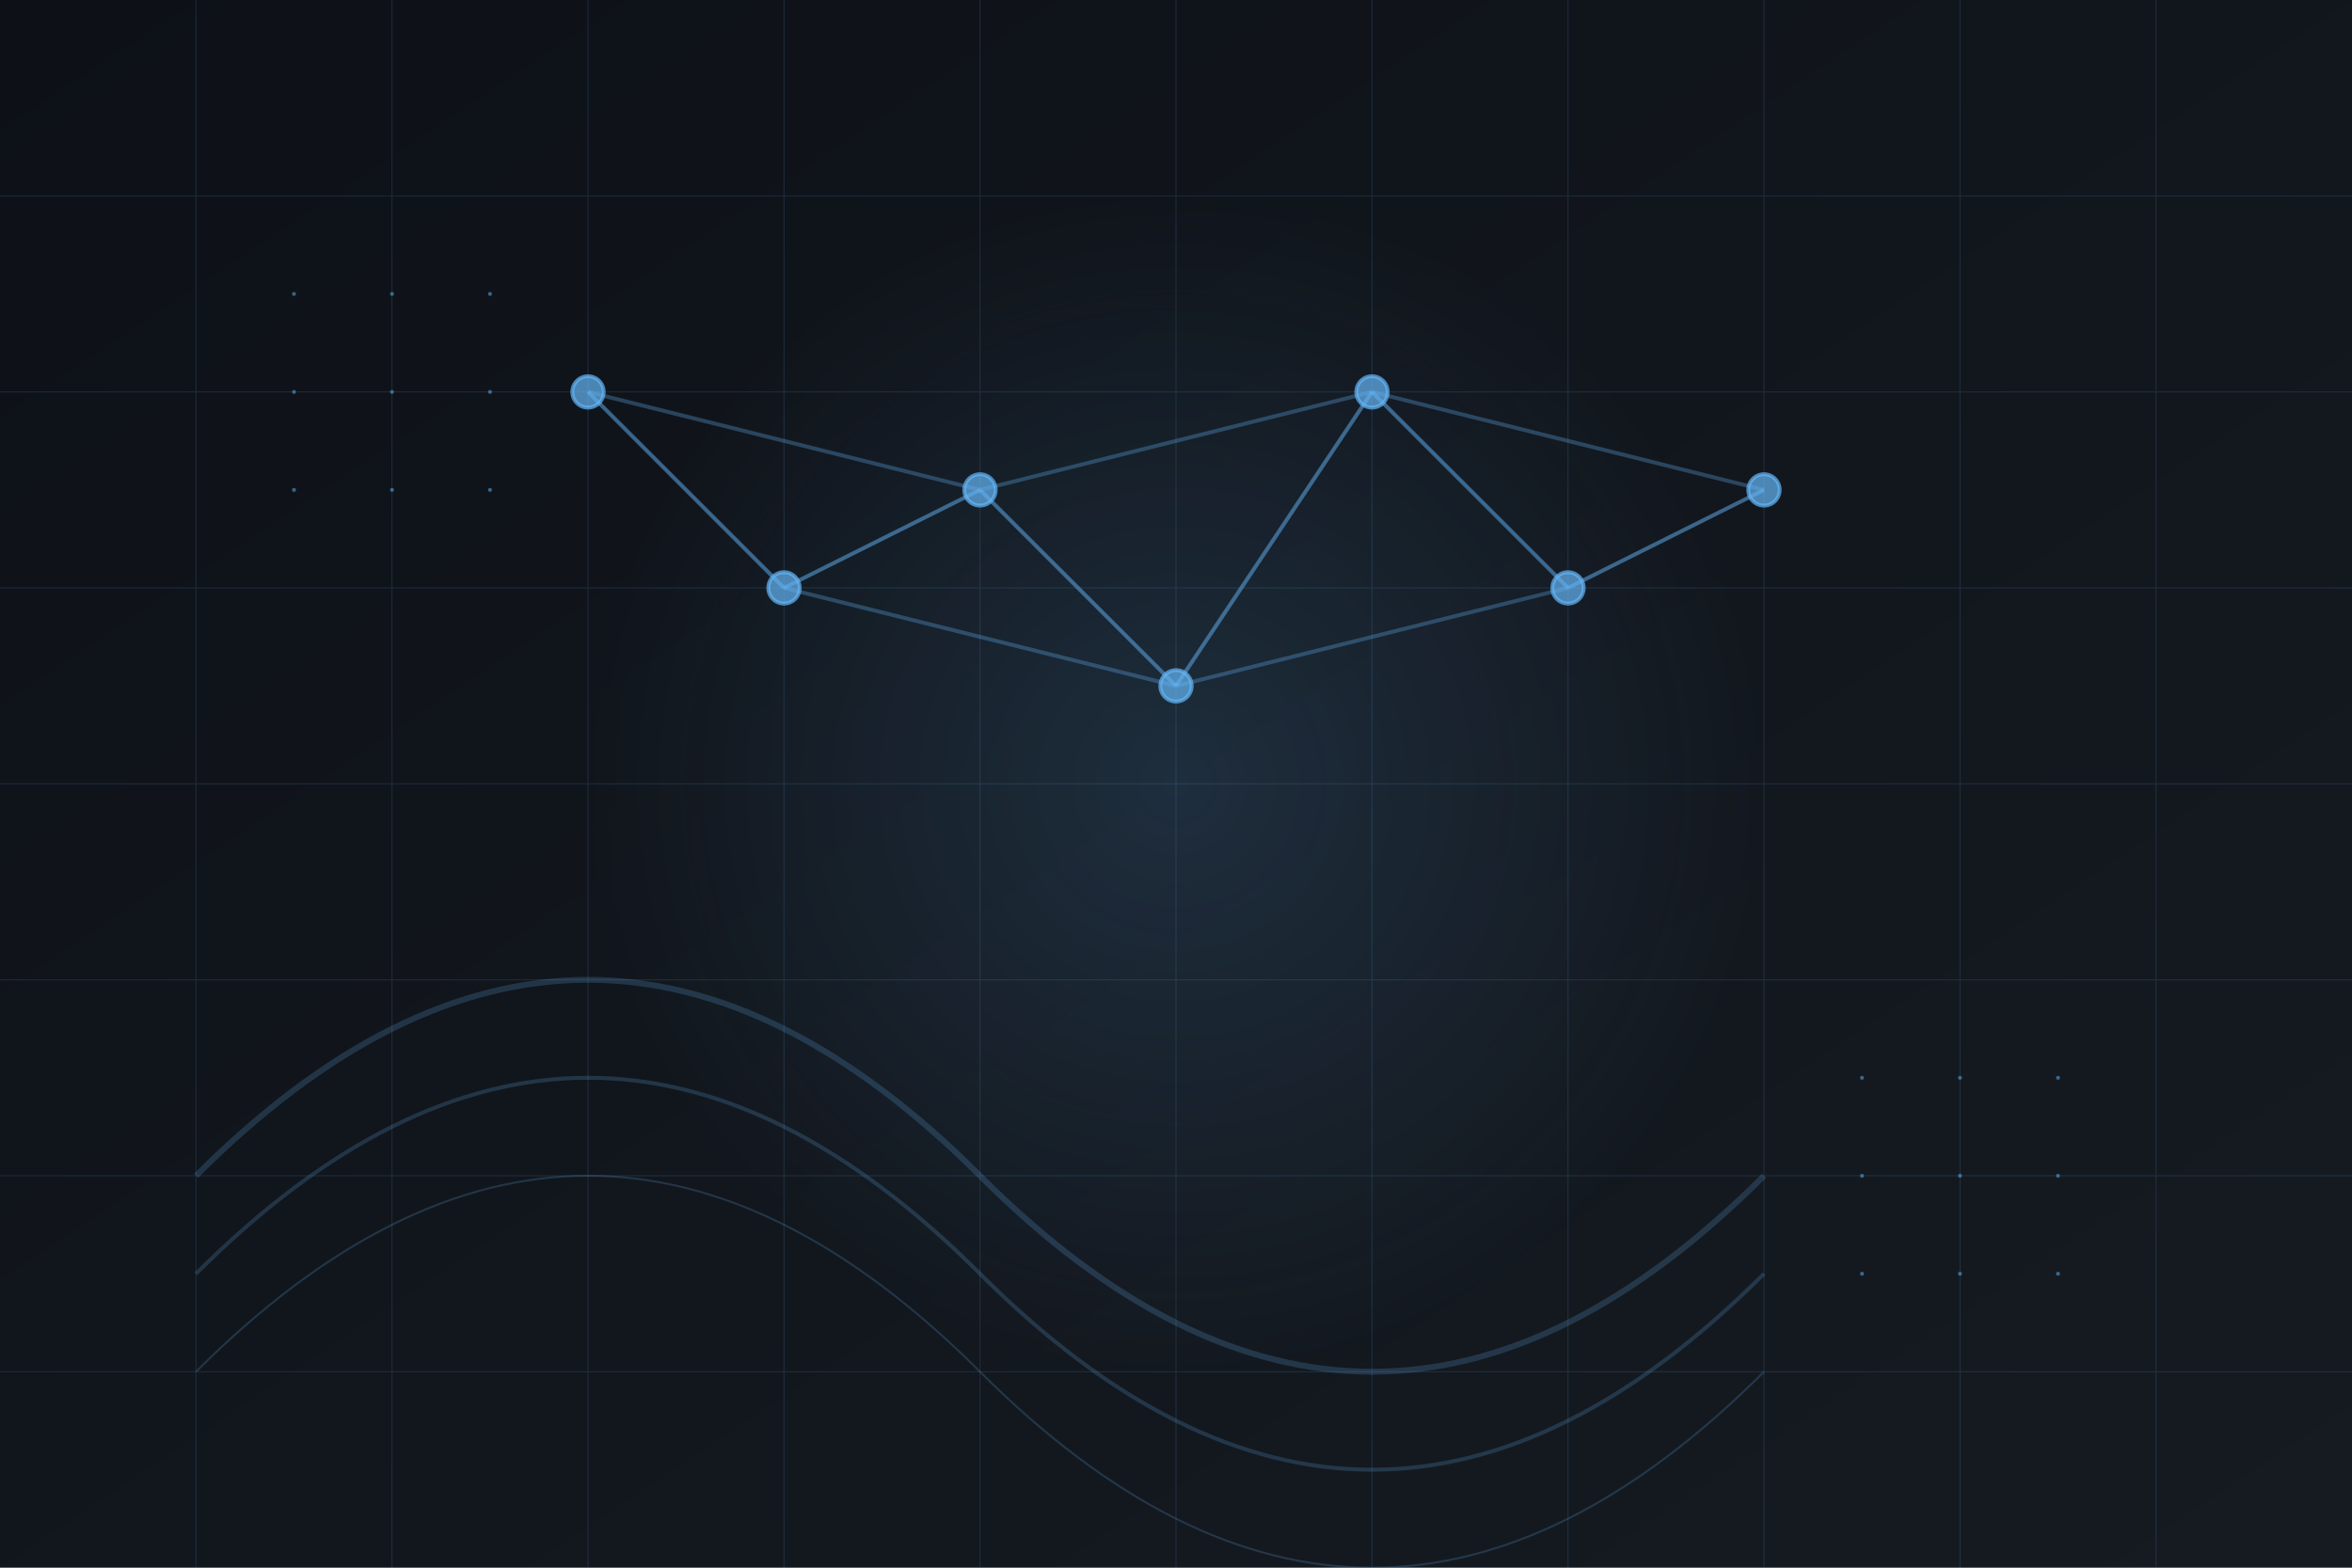 <svg xmlns="http://www.w3.org/2000/svg" width="1200" height="800" viewBox="0 0 1200 800">
  <!-- 背景渐变 -->
  <defs>
    <linearGradient id="bg-gradient" x1="0%" y1="0%" x2="100%" y2="100%">
      <stop offset="0%" stop-color="#0D1117" stop-opacity="1"/>
      <stop offset="100%" stop-color="#161B22" stop-opacity="1"/>
    </linearGradient>
    <radialGradient id="glow" cx="50%" cy="50%" r="50%" fx="50%" fy="50%">
      <stop offset="0%" stop-color="#64B5F6" stop-opacity="0.3"/>
      <stop offset="100%" stop-color="#64B5F6" stop-opacity="0"/>
    </radialGradient>
  </defs>
  
  <!-- 背景 -->
  <rect width="100%" height="100%" fill="url(#bg-gradient)"/>
  
  <!-- 发光效果 -->
  <circle cx="600" cy="400" r="300" fill="url(#glow)" opacity="0.5"/>
  
  <!-- 网格线 -->
  <g stroke="#64B5F6" stroke-width="0.5" opacity="0.15">
    <!-- 水平线 -->
    <line x1="0" y1="100" x2="1200" y2="100"/>
    <line x1="0" y1="200" x2="1200" y2="200"/>
    <line x1="0" y1="300" x2="1200" y2="300"/>
    <line x1="0" y1="400" x2="1200" y2="400"/>
    <line x1="0" y1="500" x2="1200" y2="500"/>
    <line x1="0" y1="600" x2="1200" y2="600"/>
    <line x1="0" y1="700" x2="1200" y2="700"/>
    
    <!-- 垂直线 -->
    <line x1="100" y1="0" x2="100" y2="800"/>
    <line x1="200" y1="0" x2="200" y2="800"/>
    <line x1="300" y1="0" x2="300" y2="800"/>
    <line x1="400" y1="0" x2="400" y2="800"/>
    <line x1="500" y1="0" x2="500" y2="800"/>
    <line x1="600" y1="0" x2="600" y2="800"/>
    <line x1="700" y1="0" x2="700" y2="800"/>
    <line x1="800" y1="0" x2="800" y2="800"/>
    <line x1="900" y1="0" x2="900" y2="800"/>
    <line x1="1000" y1="0" x2="1000" y2="800"/>
    <line x1="1100" y1="0" x2="1100" y2="800"/>
  </g>
  
  <!-- 抽象AI元素 -->
  <g fill="none" stroke="#64B5F6" stroke-width="2">
    <!-- 神经网络节点 -->
    <circle cx="300" cy="200" r="8" fill="#64B5F6" opacity="0.7"/>
    <circle cx="400" cy="300" r="8" fill="#64B5F6" opacity="0.7"/>
    <circle cx="500" cy="250" r="8" fill="#64B5F6" opacity="0.7"/>
    <circle cx="600" cy="350" r="8" fill="#64B5F6" opacity="0.7"/>
    <circle cx="700" cy="200" r="8" fill="#64B5F6" opacity="0.7"/>
    <circle cx="800" cy="300" r="8" fill="#64B5F6" opacity="0.7"/>
    <circle cx="900" cy="250" r="8" fill="#64B5F6" opacity="0.7"/>
    
    <!-- 连接线 -->
    <line x1="300" y1="200" x2="400" y2="300" stroke-opacity="0.5"/>
    <line x1="400" y1="300" x2="500" y2="250" stroke-opacity="0.5"/>
    <line x1="500" y1="250" x2="600" y2="350" stroke-opacity="0.5"/>
    <line x1="600" y1="350" x2="700" y2="200" stroke-opacity="0.5"/>
    <line x1="700" y1="200" x2="800" y2="300" stroke-opacity="0.5"/>
    <line x1="800" y1="300" x2="900" y2="250" stroke-opacity="0.5"/>
    
    <!-- 交叉连接 -->
    <line x1="300" y1="200" x2="500" y2="250" stroke-opacity="0.3"/>
    <line x1="400" y1="300" x2="600" y2="350" stroke-opacity="0.3"/>
    <line x1="500" y1="250" x2="700" y2="200" stroke-opacity="0.3"/>
    <line x1="600" y1="350" x2="800" y2="300" stroke-opacity="0.3"/>
    <line x1="700" y1="200" x2="900" y2="250" stroke-opacity="0.3"/>
  </g>
  
  <!-- 抽象数据流 -->
  <g opacity="0.2">
    <path d="M100,600 Q300,400 500,600 T900,600" stroke="#64B5F6" stroke-width="3" fill="none"/>
    <path d="M100,650 Q300,450 500,650 T900,650" stroke="#64B5F6" stroke-width="2" fill="none"/>
    <path d="M100,700 Q300,500 500,700 T900,700" stroke="#64B5F6" stroke-width="1" fill="none"/>
  </g>
  
  <!-- 点阵 -->
  <g fill="#64B5F6" opacity="0.5">
    <circle cx="150" cy="150" r="1"/>
    <circle cx="200" cy="150" r="1"/>
    <circle cx="250" cy="150" r="1"/>
    <circle cx="150" cy="200" r="1"/>
    <circle cx="200" cy="200" r="1"/>
    <circle cx="250" cy="200" r="1"/>
    <circle cx="150" cy="250" r="1"/>
    <circle cx="200" cy="250" r="1"/>
    <circle cx="250" cy="250" r="1"/>
    
    <circle cx="950" cy="550" r="1"/>
    <circle cx="1000" cy="550" r="1"/>
    <circle cx="1050" cy="550" r="1"/>
    <circle cx="950" cy="600" r="1"/>
    <circle cx="1000" cy="600" r="1"/>
    <circle cx="1050" cy="600" r="1"/>
    <circle cx="950" cy="650" r="1"/>
    <circle cx="1000" cy="650" r="1"/>
    <circle cx="1050" cy="650" r="1"/>
  </g>
</svg>